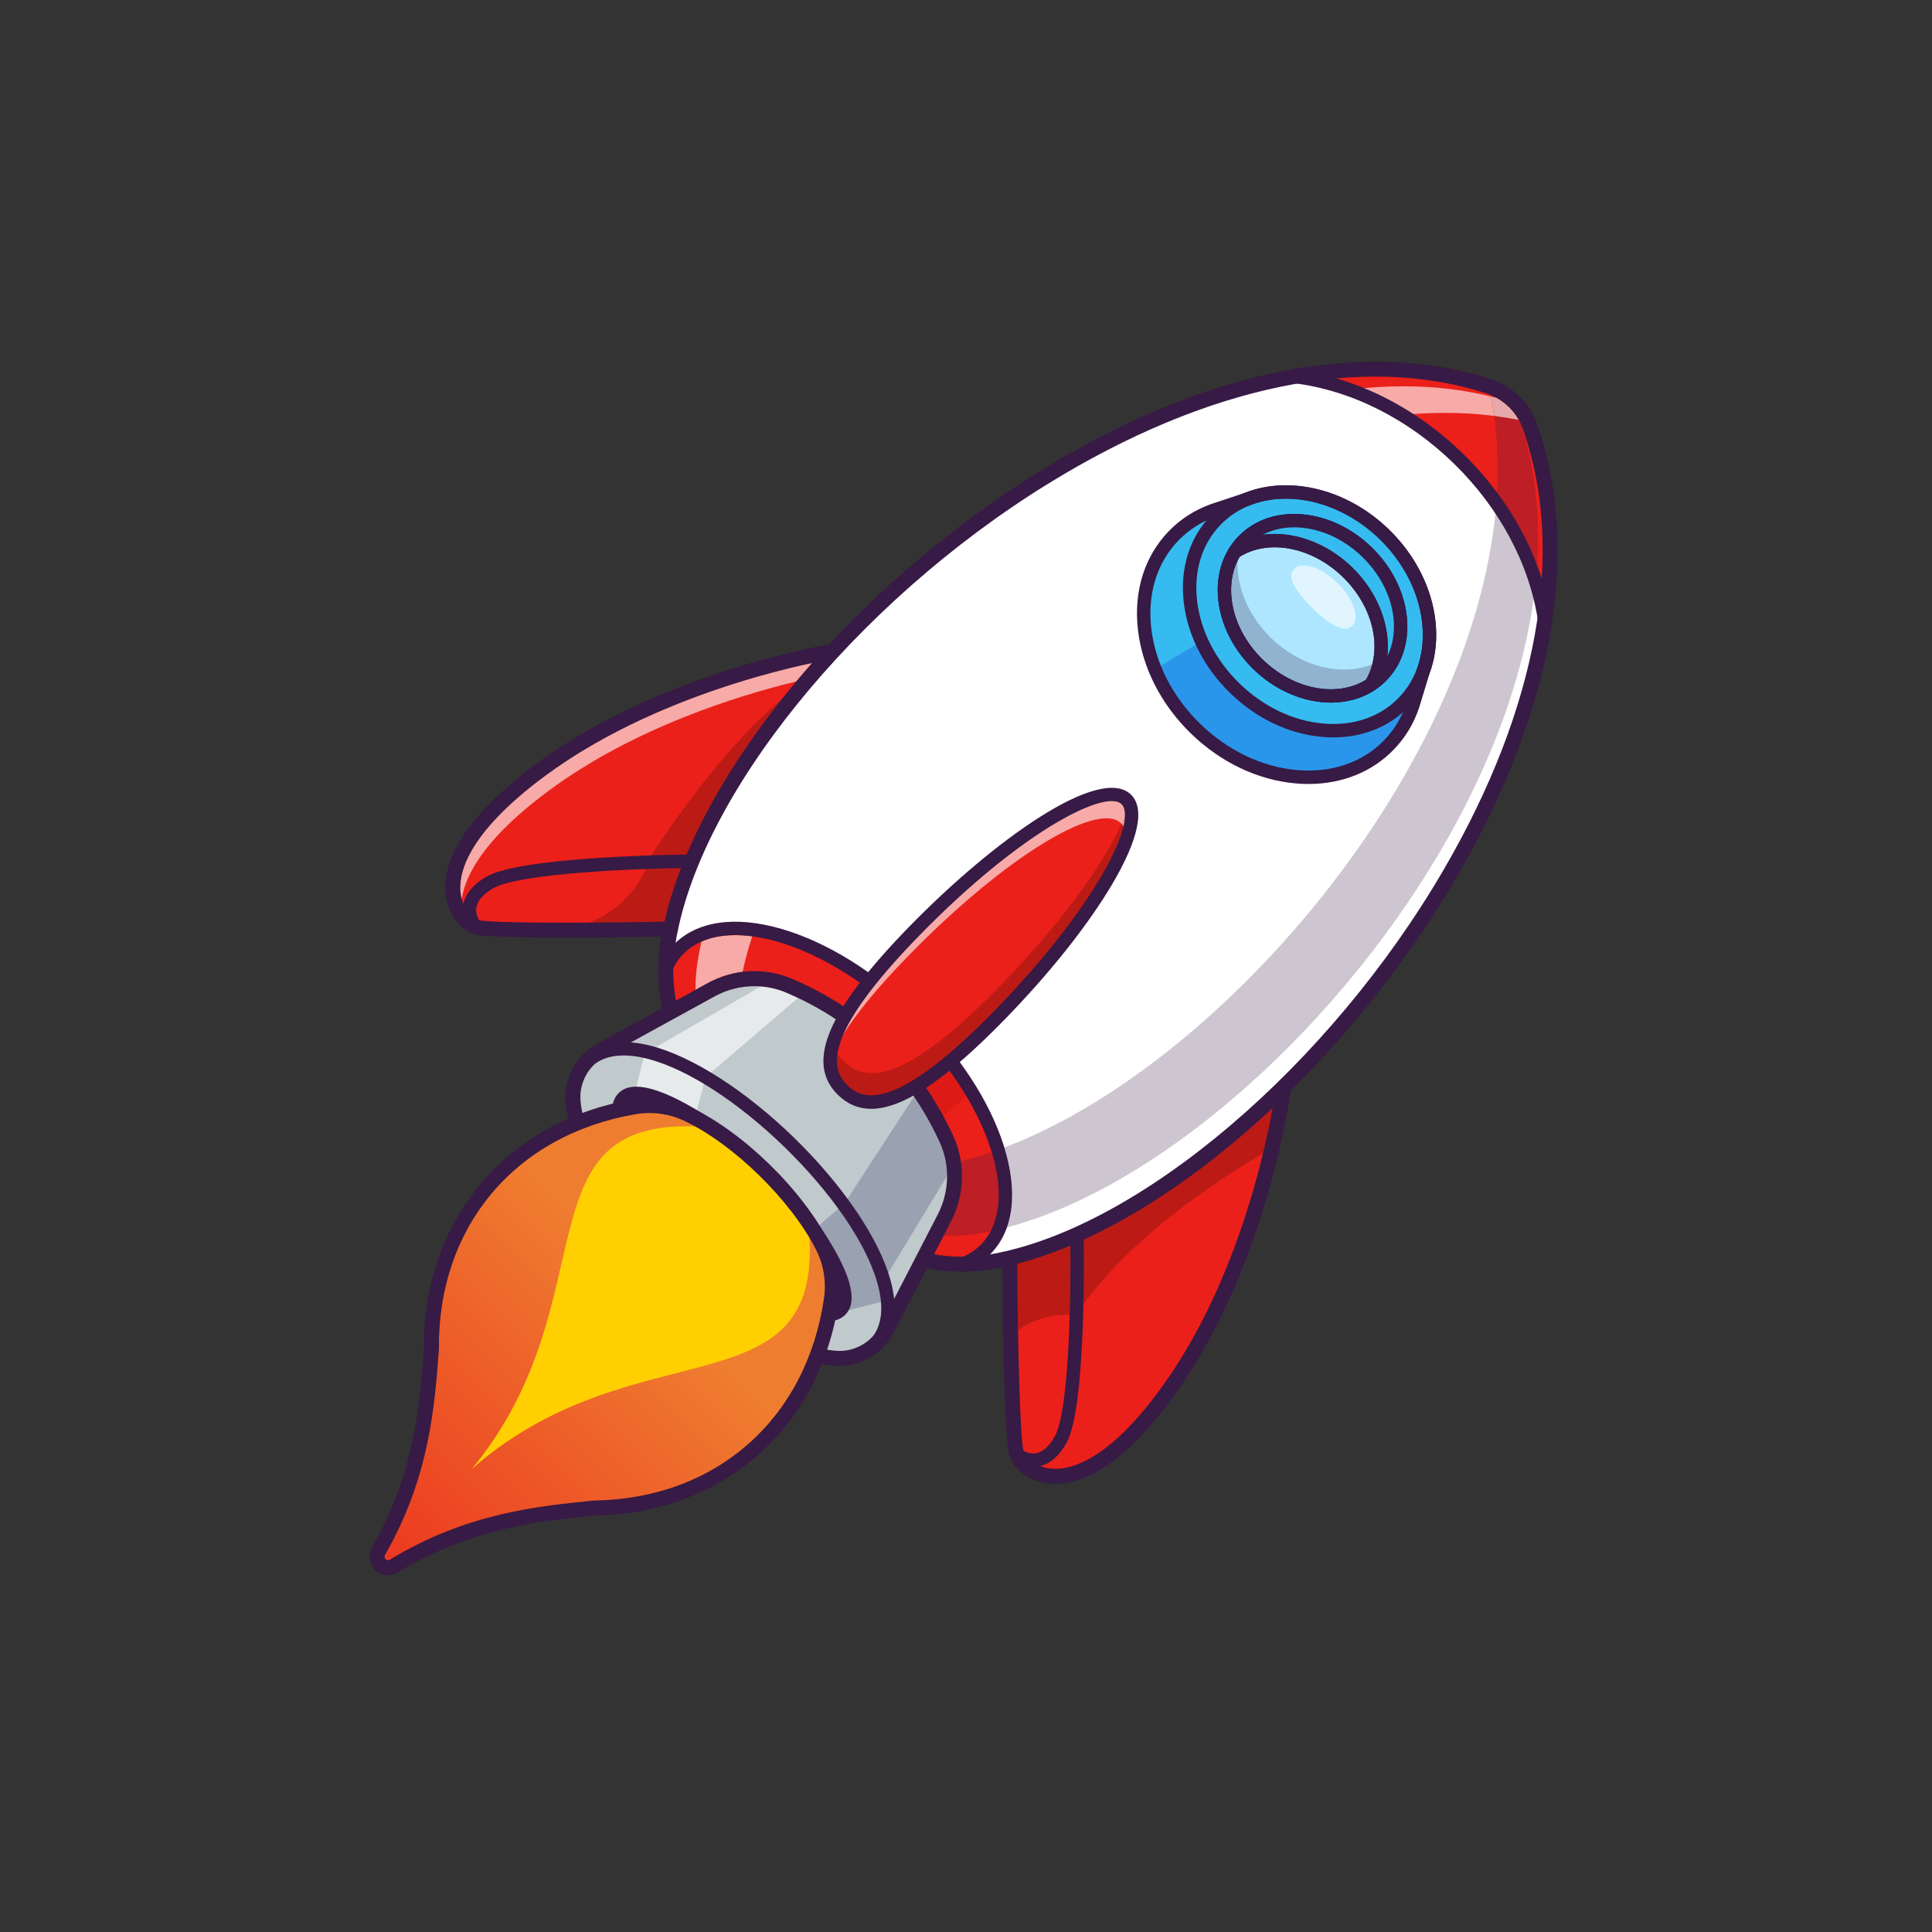 <svg width="5333.333" height="5333.333" viewBox="0 0 5333.333 5333.333" xmlns="http://www.w3.org/2000/svg" version="1.1" xmlns:xlink="http://www.w3.org/1999/xlink">
  <rect x="0" y="0" width="5333.333" height="5333.333" fill="#333333" stroke="none"/>
  <defs>
    <clipPath clipPathUnits="userSpaceOnUse" id="a">
      <path d="M11703.9 20794.3c1514.7 285 1786.1 1511.7 1786.1 1511.7 1267.9 1938.1 2270.9 2894.9 2734.2 3279.4-1307.7-1641.8-2174.2-3320-2467.2-4771.2-350-6.1-1221.7-19.7-2053.1-19.9"></path>
    </clipPath>
    <clipPath clipPathUnits="userSpaceOnUse" id="b">
      <path d="M17255.5 13125.7c-384.9-2613.9-2376-4285.7-4915.5-4325.5-1232.2-122.9-2635.97-273.9-4165.63-1203.9-202.77-123.2-435.31 103.5-317.24 309.3 890.65 1552.9 1005.84 2960 1097.35 4194.9-25.04 2542.8 1599.32 4577.5 4208.02 5025.8 373.1 64.1 757 13.7 1100-146.6 1070.5-500.2 2291.6-1710.2 2817.2-2755.5 170.5-339.1 231.1-722.9 175.8-1098.5z"></path>
    </clipPath>
    <linearGradient x1="0" y1="0" x2="1" y2="0" gradientUnits="userSpaceOnUse" gradientTransform="scale(10755.75 -10755.75) rotate(-44.848 -.378 -.93)" spreadMethod="pad" id="c">
      <stop style="stop-opacity:1;stop-color:#eb201a" offset="0"></stop>
      <stop style="stop-opacity:1;stop-color:#ef7d30" offset=".997"></stop>
      <stop style="stop-opacity:1;stop-color:#ef7d30" offset="1"></stop>
    </linearGradient>
  </defs>
  <path d="m17273.1 26576.8-595-1020.9-2762.1-4738.7s-1139.7-22.6-2212.1-22.9c-866.8-.2-1689.8 14.1-1831.62 66.4-437.5 161.6-1251.63 1335.6 1347.72 3258.4 2599.4 1923 6053.1 2457.7 6053.1 2457.7" style="fill:#eb201a;fill-opacity:1;fill-rule:nonzero;stroke:none" transform="matrix(.133 0 0 -.133 0 5333.333)"></path>
  <g clip-path="url(#a)" transform="matrix(.133 0 0 -.133 0 5333.333)">
    <path d="M11703.9 20794.3h4520.3v4791.1h-4520.3z" style="fill:#bc1a15;fill-opacity:1;fill-rule:nonzero;stroke:none"></path>
  </g>
  <path d="M9580.01 21096.6c-336.75 455.5-409.77 1505 1636.09 3019.7-2045.67-1514.7-1972.8-2564.2-1636.09-3019.7m1636.19 3019.7c1.2 1 2.5 1.9 3.8 2.8-1.3-.9-2.6-1.8-3.8-2.8" style="fill:#e9d5fe;fill-opacity:1;fill-rule:nonzero;stroke:none" transform="matrix(.133 0 0 -.133 0 5333.333)"></path>
  <path d="M9580.01 21096.6c-336.71 455.5-409.58 1505 1636.09 3019.7h.1c1.2 1 2.5 1.9 3.8 2.8 2189.2 1619.6 4984.6 2254.4 5812.2 2414.4-173.2-190.5-341.8-383.3-505-577.6-1202.6-291.8-3367.3-957.6-5136-2266.3-1557.44-1152-1889.36-2035.3-1811.19-2593" style="fill:#f7aaa7;fill-opacity:1;fill-rule:nonzero;stroke:none" transform="matrix(.133 0 0 -.133 0 5333.333)"></path>
  <path d="M24327.3 11341.8c-1856.1-2647.3-3050.4-1863.5-3223.2-1430.3-68.7 172.3-106.1 1372.1-125.8 2419.9-16.4 862-20.7 1621.5-20.7 1621.5l5672.2 3502.7s-62.2-483.7-237.3-1228c-293.1-1247.7-902.7-3227.3-2065.2-4885.8" style="fill:#eb201a;fill-opacity:1;fill-rule:nonzero;stroke:none" transform="matrix(.133 0 0 -.133 0 5333.333)"></path>
  <path d="M20964.3 12356.8c-11.9 630.9-17.5 1206.8-19.6 1470.3 4.6 1 9.2 2.1 13.7 3.2 1.9-243.8 7.2-821.4 19.1-1461.4-4.4-4-8.8-8-13.2-12.1" style="fill:#a074ff;fill-opacity:1;fill-rule:nonzero;stroke:none" transform="matrix(.133 0 0 -.133 0 5333.333)"></path>
  <path d="M20977.5 12368.9c-11.9 640-17.2 1217.6-19.1 1461.4 1474.8 345.2 3164.4 1288.3 4798.2 2683.7 279.3 238.5 555.1 488.5 826 748.5-34.7-210.8-99.1-563.4-204-1009.5-500.6-279.5-2875.9-1667.3-4050.9-3452.5 0 0-66 10.2-174.5 10.2-257 0-752.7-57.1-1175.7-441.8" style="fill:#bc1a15;fill-opacity:1;fill-rule:nonzero;stroke:none" transform="matrix(.133 0 0 -.133 0 5333.333)"></path>
  <path d="M20610.1 13916.8s-263.9-53.3-626.7-55c-54.9-.3-112.1.6-170.9 3.1-108.3 4.4-222.4 14.1-338.7 31.3-84.1 12.4-169.2 28.8-254.2 49.7l-5296.4 5163.4c-17.6 63.9-32.6 128.2-44.8 191.9-47.1 238.5-60.6 471.1-59.7 666.8.2 11.7.3 23.2.4 34.7l.1.1c3.9 293.1 39.5 495.4 39.5 495.4 684.2 4505.9 7067 10735 13012 11786.7 1394.2 246.6 2764.4 208.6 4031.5-203.2l2.6-.9c164.3-53.6 314.4-137.6 444.1-245.6 42.2-35.4 82.5-73.2 119.9-113.9 103.4-110.1 188.4-238.2 250.1-379.1 12.9-29.3 24.6-59.2 35.4-89.6 444.9-1256.8 518.3-2626.2 307.1-4027.2-899.8-5969.9-6964.3-12509.7-11451.3-13308.6" style="fill:#fff;fill-opacity:1;fill-rule:nonzero;stroke:none" transform="matrix(.133 0 0 -.133 0 5333.333)"></path>
  <path d="M27146.7 23202c-798 0-1658.2 344.3-2343.7 1012.5-377.1 367.6-657.7 790.7-837.1 1229.8-212.5 520.5-283.1 1063.5-204.4 1563.3 34-266 105.2-534.8 212.6-797.8 179.3-439.1 459.9-862.2 837-1229.8 685.5-668.2 1545.7-1012.5 2343.7-1012.5 636.1 0 1232.7 218.8 1669.3 666.8 229.3 235.2 394.2 512.7 496.9 815.3l.1-.1.4 1.5c15 44.4 28.8 89.3 41 134.9l183 600c39.6 108.9 69.8 221.6 90.6 337.2 56.6-383.2 25.1-761.2-98.3-1101.2l-183.4-601.5c-12.3-45.6-26-90.5-41.1-134.9l-.3-1.5-.2.1c-102.7-302.6-267.5-580.1-496.8-815.3-436.6-448-1033.2-666.8-1669.3-666.8" style="fill:#fff;fill-opacity:1;fill-rule:nonzero;stroke:none" transform="matrix(.133 0 0 -.133 0 5333.333)"></path>
  <path d="M20463.4 14175c-134.6-138-296.4-241.8-480-313.2-228.8-1.2-497 18.1-763.8 84.1l-5296.4 5163.4c-87.4 317.6-107.7 639.7-104.1 893.4l.1.1c64.8 147.1 151.9 278.8 263 392.8 914.1 937.5 3083.6 305.2 4845.6-1412.6 1761.9-1717.7 2449.5-3870.2 1535.6-4808" style="fill:#eb201a;fill-opacity:1;fill-rule:nonzero;stroke:none" transform="matrix(.133 0 0 -.133 0 5333.333)"></path>
  <path d="M20265 17543.5c-128.2 210.1-271.2 418.9-427.6 624.1 274.7 236.6 579.1 524.6 916.9 871.2 563.6 578.1 1062.7 1157.4 1474.9 1699.8.3.4.5.7.8 1 .9 1.3 1.7 2.3 2.6 3.5.6.8 1.2 1.5 1.7 2.3.6.8 1.3 1.6 1.9 2.4.8 1.1 1.5 2 2.3 3 .6.8 1.1 1.5 1.7 2.3.8 1.1 1.7 2.3 2.5 3.3.4.5.9 1.2 1.3 1.7.9 1.3 2 2.7 3 4 .3.4.6.7.9 1.2 2.6 3.4 5.2 6.8 7.8 10.3v.1c416.6 551.5 742.4 1064 954.2 1497.7-5.5-20.2-709.3-2580.2-2944.9-4727.9" style="fill:#fff;fill-opacity:1;fill-rule:nonzero;stroke:none" transform="matrix(.133 0 0 -.133 0 5333.333)"></path>
  <path d="M19577.5 16938.5c-125.5 231.5-262.1 452.2-409.5 661.8l106.5 123.2c110.4 77.9 226.6 166.2 349.3 265.5 159.9-210.5 305-424.5 433.6-639.7-153.2-139.4-313-276.6-479.9-410.8" style="fill:#dd1a15;fill-opacity:1;fill-rule:nonzero;stroke:none" transform="matrix(.133 0 0 -.133 0 5333.333)"></path>
  <path d="m32061.4 27225.4-.3-.1c-174.9 1168-782.8 2374-1789.9 3355.7-1007.2 981.9-2228.4 1558.9-3400.5 1703.9 1395.2 246.9 2766.4 208.6 4034.1-204.1 396.1-129.1 710.5-435.5 849.5-828.2 444.9-1256.8 518.3-2626.2 307.1-4027.2" style="fill:#eb201a;fill-opacity:1;fill-rule:nonzero;stroke:none" transform="matrix(.133 0 0 -.133 0 5333.333)"></path>
  <path d="M20899.4 14624.4c159.9 449.9 143.9 1017.6-53.4 1658.9 4323.1 1630.8 9362.4 7382.7 10137.1 12714.5 32.2 221.8 57 442.8 74.1 662.9 366.5-520.3 640.1-1074.2 816.9-1632.8-14.7-145.2-32.8-291-54-436.9-822-5657.7-6446.1-11788.7-10920.7-12966.6" style="fill:#cdc6d0;fill-opacity:1;fill-rule:nonzero;stroke:none" transform="matrix(.133 0 0 -.133 0 5333.333)"></path>
  <path d="M19680 14446.5h-17.9c-25.7.1-51.9.5-78.6 1.1l159.1 308c198.9 385.1 266.2 825 200.2 1245.5 211.2 51.6 425 114.5 640.9 188 203.1-667.1 193.4-1236.2-22.6-1644.8-87.9-18.3-175.4-34.7-262.2-49 0 0-259.3-48.8-618.9-48.8m12194.1 13581.4c-176.8 558.6-450.4 1112.5-816.9 1632.8 47.6 612.7 35.2 1217.4-45.2 1806.9 172.3-22 343.3-49.8 512.7-83.7 18.9-33.7 36.3-68.3 51.9-103.9 327.8-1031 411.2-2129.3 297.5-3252.1m-805.9 3812.3c-40.7 10.7-81.5 21.1-122.4 31.1l-6 31.2c44.1-18.2 87-39 128.4-62.3" style="fill:#be1e25;fill-opacity:1;fill-rule:nonzero;stroke:none" transform="matrix(.133 0 0 -.133 0 5333.333)"></path>
  <path d="M14642 20884.5c1226.6 4416 7208.6 10037.2 12793 11041 191.3 34.4 382 63.3 572.2 86.7 373.2-133.2 742.7-308.9 1100.3-526.4-266.2-26.3-533.7-63.9-802.3-112.2-5333.6-958.7-11029.8-6129.1-12599.2-10439-154.8 23.3-303.7 34.8-446 34.8-223.2 0-430.2-28.4-618-84.9m2464.9 4074.7c-.6 2.8-1.3 4.3-2.2 4.3-.2 0-.4 0-.7-.2l2.9-4.1" style="fill:#fefefe;fill-opacity:1;fill-rule:nonzero;stroke:none" transform="matrix(.133 0 0 -.133 0 5333.333)"></path>
  <path d="M14435.5 19555c0 24.1.1 47.7.5 70.7l.1.2c4.5 292.9 40.2 495.2 40.2 495.2 22 143.8 49.8 289.7 83.2 436.8 201 88.7 436.5 133.4 700.6 133.4 112.7 0 230.7-8.1 353.3-24.5-81.6-249.7-148.7-495.9-200.5-738-251-31.2-497.9-110.5-728.4-237.1l-249-136.7M31012 31467.6c-333.3 42.4-671.6 63-1013.5 63-294.6 0-591.8-15.3-891-44.8-357.6 217.5-727.1 393.2-1100.3 526.4 376.9 46.2 751.3 70.2 1121.3 70.2 620.3 0 1228.5-67.5 1817.3-211.1 25.8-133.7 47.8-268.4 66.2-403.7" style="fill:#f7aaa7;fill-opacity:1;fill-rule:nonzero;stroke:none" transform="matrix(.133 0 0 -.133 0 5333.333)"></path>
  <path d="M31524.7 31383.9c-169.4 33.9-340.4 61.7-512.7 83.7-18.4 135.3-40.4 270-66.2 403.7 40.9-10 81.7-20.4 122.4-31.1 190.5-107 349.3-265.6 456.5-456.3" style="fill:#e6a9ab;fill-opacity:1;fill-rule:nonzero;stroke:none" transform="matrix(.133 0 0 -.133 0 5333.333)"></path>
  <path d="m18407.9 12509.8 1196.7 2317.1c262.7 508.5 279.6 1110.5 40.1 1630.4-686.7 1490.4-1777.9 2547.9-3263.6 3182.8-523.9 223.9-1122.5 189.8-1621.9-84.5l-2289.3-1257.2c-381.9-209.7-611.8-622.9-575.9-1057.1 158.4-1914.5 3554-5224.6 5471.9-5334.2 435-24.8 842.1 215.6 1042 602.7" style="fill:#c0c9cc;fill-opacity:1;fill-rule:nonzero;stroke:none" transform="matrix(.133 0 0 -.133 0 5333.333)"></path>
  <path d="m17309.1 12831.8 176.9 632.3s-517.9 969.9-593.9 1030.2c-76 60.2 619.2 600.4 619.2 600.4l1460.1 2243.3c199.4-293.3 377-608.7 532.2-945.7 101.9-221.1 152.9-461.5 153.4-702.4l-1274.9-2097.6 39.8-482.1-1112.8-278.4" style="fill:#9aa1b1;fill-opacity:1;fill-rule:nonzero;stroke:none" transform="matrix(.133 0 0 -.133 0 5333.333)"></path>
  <path d="m14433.3 16935.7-170.8 44s-911.6 431.2-1050.5 431.2c-8 0-13.4-1.5-16-4.5-1.4-1.7-2.5-2.5-3.4-2.5-29.3 0 192 845 192 845l165.2 82.3 2244.3 1294.4c180.3-14 358.3-56.6 526-128.3 82.8-35.4 164.3-72.1 244.7-110.3l-1919.7-1642.3-211.8-809" style="fill:#e6eaeb;fill-opacity:1;fill-rule:nonzero;stroke:none" transform="matrix(.133 0 0 -.133 0 5333.333)"></path>
  <path d="M28824.1 24634.3c-984.4-1009.9-2781.2-855.1-4013 345.7-377.1 367.6-657.7 790.7-837 1229.8-406.4 995.1-293.9 2072.4 389.2 2773.1 229.2 235.2 502.5 407 802.4 517.4l-.1.1 1.5.6c43.9 16 88.4 30.8 133.3 44.2l597.1 198.8c866.9 339.8 2002 77.6 2838.5-737.8 836.5-815.5 1127.5-1943.5 809.9-2818.8l-183.4-601.5c-12.2-45.6-26-90.5-41-134.9l-.4-1.5-.1.1c-102.7-302.6-267.6-580.1-496.9-815.3" style="fill:#35bbef;fill-opacity:1;fill-rule:nonzero;stroke:none" transform="matrix(.133 0 0 -.133 0 5333.333)"></path>
  <path d="M27154.8 23967.5c-798 0-1658.2 344.3-2343.7 1012.5-377.1 367.6-657.7 790.7-837 1229.8h.2l965 581.9c156.9-347.9 387.2-681.4 687.9-974.6 410.5-400.1 892.8-667.1 1380.1-795 234.7-71.9 459.3-101.6 669.9-101.6 997.8 0 1685.3 665.4 1685.3 665.4-12.2-45.6-26-90.5-41-134.9l-.4-1.5-.1.1c-102.7-302.6-267.6-580.1-496.9-815.3-436.6-448-1033.2-666.8-1669.3-666.8" style="fill:#2a96eb;fill-opacity:1;fill-rule:nonzero;stroke:none" transform="matrix(.133 0 0 -.133 0 5333.333)"></path>
  <path d="M29126.5 25515.7c-858.5-880.6-2425.2-745.7-3499.3 301.4-1074.1 1047.1-1248.9 2609.9-390.5 3490.5 858.5 880.7 2425.2 745.7 3499.4-301.4 1074.1-1047.1 1248.9-2609.8 390.4-3490.5" style="fill:#35bbef;fill-opacity:1;fill-rule:nonzero;stroke:none" transform="matrix(.133 0 0 -.133 0 5333.333)"></path>
  <path d="M28452.8 25890.4c-650-424.8-1637.5-265.1-2342.5 422.2-705.1 687.4-890 1670.4-481.8 2331 650 425 1637.5 265.2 2342.6-422.1 705.1-687.3 889.9-1670.4 481.7-2331.1" style="fill:#aee6ff;fill-opacity:1;fill-rule:nonzero;stroke:none" transform="matrix(.133 0 0 -.133 0 5333.333)"></path>
  <path d="M27624.1 25795.2c-401.4 0-833.7 148.5-1208.9 436.8-71.6 55.1-141.1 115.3-207.8 180.3-187.6 182.9-337.2 388.9-445.8 604.2-103.3 205.6-170.2 422.7-196.1 642.1-30.7 260-1.1 504.7 84.3 719.1 11.2 28.2 23.5 56 36.8 83.3-19.1-542.1 219.8-1138.7 694.5-1601.5 444.2-432.9 1000.4-656.6 1513.6-656.6 206.4 0 405.7 36.2 588.1 109.4-29.6-113.1-73.6-221.3-132.4-322.1-11.7-7.2-23.4-14.2-35.3-21-204.3-116.7-441.7-174-691-174" style="fill:#90b3d0;fill-opacity:1;fill-rule:nonzero;stroke:none" transform="matrix(.133 0 0 -.133 0 5333.333)"></path>
  <path d="M26860.9 29154.8c-378.7 0-712.8-131.5-953.1-378-272.8-279.8-394.3-677-342.3-1118.2 53.3-452.2 281.3-894.9 641.8-1246.4 736.5-717.7 1800.2-825.1 2371.5-239.1 571.2 585.9 436.8 1646.6-299.6 2364.5-360.6 351.5-808.8 568.1-1262.3 609.9-52.7 4.9-104.8 7.3-156 7.3m763.7-3636.4c-549.5 0-1141.4 236.2-1611.6 694.5-406.1 395.9-663.2 897.7-724 1413.1-62 526.3 86.9 1004 419.5 1345.1 332.5 341.2 806.2 502.1 1334 453.6 516.7-47.6 1024.9-291.9 1431-687.8 846.3-825 982.9-2062.3 304.6-2758.2-301.5-309.2-713.9-460.3-1153.5-460.3" style="fill:#000072;fill-opacity:1;fill-rule:nonzero;stroke:none" transform="matrix(.133 0 0 -.133 0 5333.333)"></path>
  <path d="M28678.5 26076c-69.2-71-144.8-132.9-225.7-185.6 408.2 660.7 223.4 1643.8-481.7 2331.1s-1692.6 847.1-2342.6 422.1c50.6 82.3 110.5 159.4 179.7 230.4 625.8 641.9 1775.6 536 2568.2-236.7 792.7-772.7 927.9-1919.4 302.1-2561.3" style="fill:#ffcf02;fill-opacity:1;fill-rule:nonzero;stroke:none" transform="matrix(.133 0 0 -.133 0 5333.333)"></path>
  <path d="M28678.5 26076c-69.2-71-144.8-132.9-225.7-185.6 408.2 660.7 223.4 1643.8-481.7 2331.1s-1692.6 847.1-2342.6 422.1c50.6 82.3 110.5 159.4 179.7 230.4 625.8 641.9 1775.6 536 2568.2-236.7 792.7-772.7 927.9-1919.4 302.1-2561.3" style="fill:#35bbef;fill-opacity:1;fill-rule:nonzero;stroke:none" transform="matrix(.133 0 0 -.133 0 5333.333)"></path>
  <path d="M26456.4 29017.7c553.4 0 1145.3-241.7 1611.8-696.5 537.4-523.8 796.3-1221.2 726.9-1842.7 116.9 235.6 161.2 514.1 126 812.8-53.3 452.2-281.3 894.8-641.8 1246.3-621.5 605.8-1476 776.8-2071 463.3 81.4 11.2 164.4 16.8 248.1 16.8zm1996.4-3266.5c-35.4 0-70.5 13.5-97.3 39.6-46.6 45.6-55.4 117.3-21.1 172.8 381.9 618.1 188.3 1525.8-460.4 2158.3-648.9 632.4-1561.1 802.9-2169.4 405.2-54.6-35.6-126.5-28.6-173.2 16.8-46.7 45.4-55.6 117.2-21.4 172.7 56.2 91.4 123.1 177.1 198.5 254.5 678.4 695.9 1918.8 590.8 2765.1-234.2 406.1-395.9 663.2-897.7 724-1413 62-526.3-86.9-1004-419.5-1345.1-75.4-77.4-159.3-146.4-249.4-205-23.2-15.2-49.6-22.6-75.9-22.6" style="fill:#371a45;fill-opacity:1;fill-rule:nonzero;stroke:none" transform="matrix(.133 0 0 -.133 0 5333.333)"></path>
  <path d="M28452.8 25890.4h.4-.4m-2721.9 2653.4c-360.3-617.3-163-1508.1 476.5-2131.5 639.5-623.4 1535-797.9 2143-422.1 360.3 617.4 163 1508.3-476.5 2131.7-639.5 623.3-1535 797.9-2143 421.9m1894-3027.3c-553.3 0-1145.2 241.7-1611.8 696.5-741.3 722.7-952.9 1775.6-503 2503.8 10.7 17.4 25.1 32.2 42.2 43.3 716.4 468.3 1774.6 283.8 2515.9-438.9 741.4-722.7 952.9-1775.8 503-2503.9-10.8-17.4-25.2-32.2-42.3-43.4-265.5-173.6-578.1-257.4-904-257.4" style="fill:#371a45;fill-opacity:1;fill-rule:nonzero;stroke:none" transform="matrix(.133 0 0 -.133 0 5333.333)"></path>
  <path d="M27919.6 27052.3c-176.6 0-424.6 177.2-676.3 422.6-333.4 325-547.1 646.4-383.9 813.8 48.7 49.9 118.7 73.6 201.8 73.6 195.4 0 463.3-130.9 697.2-358.9 333.4-325 471.3-724.1 308.1-891.5-39.9-41-89.7-59.6-146.9-59.6" style="fill:#e0f5fe;fill-opacity:1;fill-rule:nonzero;stroke:none" transform="matrix(.133 0 0 -.133 0 5333.333)"></path>
  <path d="m25936 29610.2-591.6-197c-46.7-14.1-88.8-28.1-129.2-42.9l-5.1-1.8c-285.1-105.1-537.7-267.9-747.1-482.8-446.5-458-648.4-1103.4-568.6-1817.2 81-724.2 441.1-1430.5 1013.9-1988.9 572.8-558.3 1288-900.3 2014-962.8 715.7-61.6 1355.7 156.7 1802.2 614.7 209.5 214.9 365.8 471.5 464.7 762.8l.2.6.5 1.4c13.6 40.2 26.6 82.9 38.4 126.1l184.5 605.6c.7 2.3 1.5 4.6 2.3 6.9 307 846.1-4.9 1919.8-776.2 2671.7-771.3 751.9-1852.5 1036.4-2690.5 707.8-4.1-1.6-8.2-3-12.4-4.2zm1222.7-5782c-85.7 0-172.5 3.7-260.2 11.2-790 68-1565.8 437.7-2184.5 1040.9-618.8 603.2-1008.1 1369.3-1096.2 2157.2-89.3 798.3 140.1 1523.7 645.9 2042.6 238.6 244.7 525.9 430.1 853.8 550.8 47.3 17.4 94.8 33.2 142.9 47.6l592 197.3c937.2 364.1 2134.2 55.3 2980.8-769.9 847.2-825.9 1186.5-2015.9 844.8-2962.5l-182.3-598.1c-12.1-44.7-26.8-92.8-42.4-139l-.5-1.5c-112.3-330.8-290.3-622.7-528.9-867.6-450.4-462-1069.9-709-1765.2-709" style="fill:#371a45;fill-opacity:1;fill-rule:nonzero;stroke:none" transform="matrix(.133 0 0 -.133 0 5333.333)"></path>
  <path d="M26690 29750c-535.8 0-1010.8-188-1353.6-539.6-385.5-395.5-559.9-953.1-490.8-1570.2 70.1-627.3 382.2-1239.4 878.7-1723.4 496.6-484.1 1116.4-780.4 1745.4-834.6 618.8-53.8 1171.6 135.2 1557.2 530.7 385.5 395.5 559.8 953.1 490.8 1570.2-70.2 627.4-382.3 1239.4-878.8 1723.5-496.5 484-1116.3 780.4-1745.3 834.5-68.7 6-136.6 8.9-203.6 8.9zm984.3-4955.1c-75.3 0-151.4 3.3-228.5 10-692.9 59.6-1373.3 383.7-1915.7 912.6-542.5 528.8-883.9 1200.6-961.2 1891.8-78.4 701.5 123.3 1339.1 568.2 1795.5 444.9 456.3 1077.3 674.3 1780.4 613.7 692.9-59.7 1373.2-383.8 1915.7-912.6s883.8-1200.7 961.1-1891.9c78.5-701.4-123.3-1339.1-568.1-1795.4-396.1-406.3-940.9-623.7-1551.9-623.7" style="fill:#371a45;fill-opacity:1;fill-rule:nonzero;stroke:none" transform="matrix(.133 0 0 -.133 0 5333.333)"></path>
  <path d="M19966.3 13706c-235.3 0-509.5 21.3-784 89.2-83.2 20.7-133.9 104.9-113.3 188.1 20.6 83.3 104.7 133.8 188.1 113.4 647.9-160.6 1315.5-29 1322.2-27.6 3065.5 545.8 7012.1 3903.1 9387.5 7983.5 1956.7 3361.1 2539.5 6610.1 1641.1 9148.2-122.2 345.2-403 619-751.2 732.3-2560.2 833.5-5793.2 168-9103.4-1873.7-4018.6-2478.7-7274.2-6509.5-7741.1-9584.4-1.7-10.2-115.6-683.5 60.7-1324.7 22.8-82.6-25.8-168.1-108.5-190.8-82.6-22.9-168.1 25.7-190.9 108.5-195.4 710.3-73.1 1427-67.8 1457.2 235.5 1550.6 1165.4 3392.9 2618.1 5184.2 1429.1 1762.3 3299.4 3401 5266.4 4614.3 3389.2 2090.4 6714.3 2766.9 9362.6 1904.7 439.4-143 793.7-488.4 947.9-924 929.4-2625.6 337.8-5966.7-1665.5-9408.1-1162.8-1997.3-2753.3-3908.8-4478.6-5382.3-1753.6-1497.8-3571.7-2474.5-5119.3-2750-16.3-3.3-293.5-58-671-58" style="fill:#371a45;fill-opacity:1;fill-rule:nonzero;stroke:none" transform="matrix(.133 0 0 -.133 0 5333.333)"></path>
  <path d="M15661 19630.8c-285.4 0-571.6-71-827-211.2l-2289.4-1257.3c-331.8-182.2-526.4-538.7-495.8-908.2 151.9-1835.8 3486.8-5086.8 5326-5192 369.9-21.3 721.5 182.6 895.2 518.9l137.9-71.3-137.9 71.3 1196.7 2317.1c240 464.9 253.9 1023.4 36.9 1494.2-664 1441.3-1735.1 2486-3183.5 3105-208.9 89.3-433.8 133.5-659.1 133.5m1766.3-7880.7c-23.3 0-46.7.7-70.3 2-1988.3 113.7-5453.5 3491.6-5617.8 5476.4-40.6 491.5 216.8 964.8 655.9 1206l2289.4 1257.2c548.1 301.1 1188.7 334.3 1757.6 91.2 1521.4-650.2 2646.3-1747.2 3343.6-3260.7 256.7-556.9 240.5-1217.4-43.1-1766.6l-1196.7-2317.1c-218.9-423.8-652.6-688.4-1118.6-688.4" style="fill:#371a45;fill-opacity:1;fill-rule:nonzero;stroke:none" transform="matrix(.133 0 0 -.133 0 5333.333)"></path>
  <g clip-path="url(#b)" transform="matrix(.133 0 0 -.133 0 5333.333)">
    <path d="M17255.5 13125.7c-384.9-2613.9-2376-4285.7-4915.5-4325.5-1232.2-122.9-2635.97-273.9-4165.63-1203.9-202.77-123.2-435.31 103.5-317.24 309.3 890.65 1552.9 1005.84 2960 1097.35 4194.9-25.04 2542.8 1599.32 4577.5 4208.02 5025.8 373.1 64.1 757 13.7 1100-146.6 1070.5-500.2 2291.6-1710.2 2817.2-2755.5 170.5-339.1 231.1-722.9 175.8-1098.5" style="fill:url(#c);fill-opacity:1;fill-rule:nonzero;stroke:none"></path>
  </g>
  <path d="M18140.2 12032.3c-35 0-70.1 13.1-97.1 39.5-55.1 53.7-56.2 141.7-2.5 196.8 261.8 268.6 319 673.1 169.9 1202.3-487.7 1731.7-3031.3 4211.2-4774.8 4654.6-532.8 135.6-935.7 68-1197.5-200.6-53.7-55-141.8-56.1-196.8-2.5-55.1 53.7-56.2 141.8-2.6 196.9 331.5 340.1 838.3 435.6 1465.5 276 862.8-219.4 1978-935.5 2983.3-1915.4 1005.3-980 1749.5-2076.7 1990.9-2933.5 175.4-622.9 92.9-1132-238.6-1472.1-27.3-28-63.5-42-99.7-42m1843.3 1690.2c-44.9 0-89.1 21.8-115.9 62-42.7 64-25.4 150.3 38.5 193 8.4 5.5 17.5 10.3 26.9 14 167.7 65.2 312.6 159.6 430.7 280.7 404.4 414.9 476.4 1115.2 202.8 1972-283.2 886.8-899.7 1824-1735.9 2639.2-836.1 815.1-1788.8 1407.4-2682.5 1668-863.4 251.7-1561.7 161.9-1966.1-253-97.4-99.9-176.6-218.2-235.4-351.7-5.3-11.9-12.2-23-20.5-33-49.2-59.1-137-67.1-196.1-17.9-50.1 41.8-63.5 111.4-36.2 167.6 72.1 162.2 169.3 306.6 288.8 429.3 479.7 492 1276.5 607.8 2243.4 325.9 936.7-273 1930.7-889.5 2798.9-1735.9 868.3-846.4 1509.9-1824.4 1806.8-2753.8 306.4-959.5 211-1758.9-268.7-2251-145.5-149.2-322.6-265.2-526.5-344.9-17.1-7-35.1-10.5-53-10.5" style="fill:#371a45;fill-opacity:1;fill-rule:nonzero;stroke:none" transform="matrix(.133 0 0 -.133 0 5333.333)"></path>
  <path d="m9818.85 9633.9-18.84-14.3c2908.89 3525.7 876.09 7396.4 4876.79 7086.9 866.7-441.4 1513.9-1188.2 2102.3-2016.8 411.3-3991.7-3510-2058.1-6960.25-5055.8" style="fill:#ffcf02;fill-opacity:1;fill-rule:nonzero;stroke:none" transform="matrix(.133 0 0 -.133 0 5333.333)"></path>
  <path d="M20754.3 19038.8c-1939.5-1989.6-2770.7-2045.5-3262-1566.6-491.3 478.9-456.6 1311.3 1482.9 3300.9 1939.5 1989.5 3910 3214.2 4401.3 2735.2 491.3-478.9-682.7-2480-2622.2-4469.5" style="fill:#eb201a;fill-opacity:1;fill-rule:nonzero;stroke:none" transform="matrix(.133 0 0 -.133 0 5333.333)"></path>
  <path d="M22229.2 20738.6c.3.4.5.7.8 1-.3-.3-.5-.6-.8-1m3.4 4.5c.5.7 1.2 1.6 1.7 2.3-.5-.8-1.1-1.5-1.7-2.3m7.6 10c.9 1.2 1.6 2.2 2.5 3.3-.8-1-1.7-2.2-2.5-3.3m3.8 5c1 1.3 1.9 2.6 3 4-1-1.3-2.1-2.7-3-4m3.9 5.2c2.6 3.4 5.2 6.9 7.8 10.3-2.6-3.5-5.2-6.9-7.8-10.3m962 1508.1v.1c69.6 142.4 126.8 276.4 171 400.4-44.2-124.1-101.4-258-171-400.5m-954.2-1497.7c416.6 551.5 742.4 1064.1 954.2 1497.8v-.1c-211.8-433.7-537.6-946.2-954.2-1497.7" style="fill:#fff;fill-opacity:1;fill-rule:nonzero;stroke:none" transform="matrix(.133 0 0 -.133 0 5333.333)"></path>
  <path d="M18085.6 17222.6c-248.1 0-437.7 98-593.3 249.6-162.2 158.2-267.3 355.1-264.9 619.7 27.2 70.5 60 144.5 98.7 222.2 45.1-88.3 106-166.3 178.2-236.7 155.6-151.7 345.2-249.7 593.4-249.7 535.5 0 1343.3 456.5 2668.8 1816.1 1206.1 1237.4 2116.2 2479.2 2513.7 3356.6 71-76.5 103.3-187.7 100.7-328.5-44.2-124-101.4-258-171-400.4-211.8-433.7-537.6-946.3-954.2-1497.8v-.1c-2.6-3.4-5.2-6.9-7.8-10.3l-.9-1.2c-1.1-1.4-2-2.7-3-4-.5-.6-.9-1.1-1.3-1.7-.9-1.1-1.6-2.1-2.5-3.3-.6-.7-1.2-1.5-1.7-2.3-.8-1-1.5-1.9-2.3-3-.6-.7-1.3-1.7-1.9-2.4-.5-.7-1.2-1.6-1.7-2.3-.9-1.1-1.7-2.3-2.6-3.5-.3-.3-.5-.6-.8-1-412.3-542.5-911.3-1121.6-1475-1699.9-1325.3-1359.5-2133.1-1816.1-2668.6-1816.1" style="fill:#bc1a15;fill-opacity:1;fill-rule:nonzero;stroke:none" transform="matrix(.133 0 0 -.133 0 5333.333)"></path>
  <path d="M23380.8 22671.9h.1c7.4 20.9 14.5 41.6 21.2 62 0 .1 0 .1.1.2.3 1.1.6 2.1 1 3.2.1.2.1.4.2.6.3.8.6 1.7.8 2.5.2.5.3.8.4 1.3.2.6.4 1.3.7 1.9.2.6.3 1.2.5 1.8.2.4.3.8.4 1.3.3.7.6 1.6.8 2.3 0 .2.1.4.2.5 18.4 57.3 33.8 112.4 46 164.8-17.7-75.7-41.9-156.7-72.4-242.4m72.4 242.4c.5 2.1 1 4.2 1.5 6.4-.5-2.1-1-4.3-1.5-6.4m1.6 6.8c.2 1.1.4 2 .6 3l-.6-3m.7 3.4c.2.8.4 1.5.6 2.3-.2-.8-.4-1.5-.6-2.3m.8 3.3c.2.8.4 1.6.5 2.5-.1-.9-.3-1.7-.5-2.5m.8 3.6c.1.6.2 1.1.4 1.7-.2-.6-.3-1.2-.4-1.7m.8 3.8c.1.3.2.8.3 1.1-.1-.4-.2-.7-.3-1.1m.7 2.8v.2-.2m.8 3.9c0 .1 0 .2.1.3-.1-.1-.1-.2-.1-.3" style="fill:#fefefe;fill-opacity:1;fill-rule:nonzero;stroke:none" transform="matrix(.133 0 0 -.133 0 5333.333)"></path>
  <path d="M17227.4 18091.8c4.7 535.7 449.2 1349 1747.8 2681.2 1655.4 1698.2 3333.4 2839 4094.9 2839 130.7 0 234.4-33.6 306.4-103.7 114.9-112 138.7-307.2 83-566.1-.1-.1-.1-.2-.1-.3-.3-1.3-.5-2.5-.8-3.7v-.2c-.2-.5-.3-1.1-.4-1.7-.1-.3-.2-.8-.3-1.1-.1-.7-.3-1.4-.4-2.1-.2-.6-.3-1.1-.4-1.7-.1-.4-.2-.8-.3-1.1-.1-.9-.3-1.7-.5-2.5-.1-.3-.2-.6-.2-1-.2-.8-.4-1.5-.6-2.3 0-.1 0-.3-.1-.4-.2-1-.4-1.9-.6-3-.1-.1-.1-.3-.1-.4-.5-2.2-1-4.3-1.5-6.4-12.2-52.4-27.6-107.5-46-164.8 93.6 291.5 108.4 522.3 32.3 672.2-36.9-128.3-90.4-269.3-159.3-421.3-3.5 3.8-7.2 7.5-10.9 11.1-71.9 70.2-175.7 103.8-306.3 103.8-761.5 0-2439.5-1140.9-4095-2839.1-819.1-840.2-1298.5-1474.1-1541.9-1962.1-18.1 35.5-33.7 72.6-46.4 111.6-34.9-122.2-51.4-232.9-52.3-333.8v-.1m6174.7 4642.1s0 .2.1.2c-.1-.1-.1-.1-.1-.2m1.1 3.4c.1.2.1.4.2.6-.1-.2-.1-.4-.2-.6m1 3.1c.2.5.3.9.4 1.3-.1-.5-.2-.8-.4-1.3m1.1 3.2c.2.7.3 1.1.5 1.8-.2-.6-.3-1.2-.5-1.8m.9 3.1c.3.8.5 1.5.8 2.3-.2-.7-.5-1.6-.8-2.3" style="fill:#f7aaa7;fill-opacity:1;fill-rule:nonzero;stroke:none" transform="matrix(.133 0 0 -.133 0 5333.333)"></path>
  <path d="M23380.9 22671.9c7.4 20.9 14.5 41.6 21.2 62-6.7-20.4-13.8-41.1-21.2-62m21.3 62.2c.3 1 .7 2.2 1 3.2-.4-1.1-.7-2.1-1-3.2m1.2 3.8c.3.8.5 1.7.8 2.5-.2-.8-.5-1.7-.8-2.5m1.2 3.8c.2.6.5 1.3.7 1.9-.3-.6-.5-1.3-.7-1.9m1.2 3.7c.2.4.3.8.4 1.3-.1-.5-.2-.9-.4-1.3m1.2 3.6c.1.2.1.3.2.5-.1-.1-.2-.3-.2-.5" style="fill:#fefefe;fill-opacity:1;fill-rule:nonzero;stroke:none" transform="matrix(.133 0 0 -.133 0 5333.333)"></path>
  <path d="M17227.4 18091.9c.9 100.9 17.4 211.6 52.3 333.8 12.7-39 28.3-76.1 46.4-111.6-38.7-77.7-71.5-151.7-98.7-222.2m6153.5 4580c2.6 140.8-29.7 252-100.7 328.5 68.9 152 122.4 293 159.3 421.3 76.1-149.9 61.3-380.7-32.3-672.2-.1-.2-.1-.3-.2-.5-.3-.8-.5-1.5-.8-2.3-.1-.5-.2-.9-.4-1.3-.2-.7-.3-1.1-.5-1.8-.2-.6-.5-1.3-.7-1.9-.1-.4-.2-.8-.4-1.3-.3-.8-.5-1.7-.8-2.5-.1-.2-.1-.4-.2-.6-.3-1-.7-2.2-1-3.2-.1 0-.1-.2-.1-.2-6.7-20.4-13.8-41.1-21.2-62" style="fill:#e5a7a5;fill-opacity:1;fill-rule:nonzero;stroke:none" transform="matrix(.133 0 0 -.133 0 5333.333)"></path>
  <path d="M23075 23472.8c-598.8 0-2165.4-914.8-4000.1-2796.9-2039.5-2092-1824.5-2773.5-1485.4-3104 339-330.5 1025.7-528 3065.1 1564 930.4 954.4 1712.5 1939.8 2202.3 2774.6 525.6 895.9 562.9 1361.3 422.5 1498.2-43.8 42.6-112.8 64.1-204.4 64.1zm-4994.1-6387.3c-263.8 0-490.3 96.6-685.7 287-684.2 667-227.6 1745.7 1480.3 3497.7 1749.6 1794.7 3955.8 3364 4598.2 2737.8 369-359.8-1.2-1198.3-376.7-1838.4-500.8-853.6-1297.4-1858-2243-2828-1220.1-1251.6-2113.1-1856.1-2773.1-1856.1m-825.4-3959.8h.5zm-3774.7 3872.6c-97.1 0-194.7-8.3-292-25-2502.8-430.1-4103.96-2342.2-4079.03-4871.3.04-4.3-.1-8.6-.42-13-87.69-1183-196.83-2655.4-1117.53-4260.7-24.93-43.5-3.17-74.8 12.01-89.6 15.16-14.7 47.07-35.6 89.87-9.7 1581.28 961.4 3050.4 1107.9 4230.9 1225.7 4.3.5 8.6.7 12.9.8 2525 39.5 4395.1 1685.3 4764.4 4192.8 51.1 347.2-4.6 695.1-161 1006.2-516.8 1027.8-1722.2 2207-2744.2 2684.6-225.8 105.5-469.1 159.2-715.9 159.2zm-5427.21-9592c-96.75 0-192.02 37.4-266.55 110.1-127.42 124.2-153.4 311.7-64.6 466.4 883.93 1541.2 991.43 2972.2 1076.73 4122.7-11.35 1293.2 386.91 2466.1 1151.95 3392.2 777.38 941.1 1878.78 1557.2 3185.08 1781.6 407.4 70.1 819.7 15.1 1192-158.9 1094.7-511.5 2337.2-1726.6 2890.2-2826.4 185.2-368.4 251.2-780.3 190.7-1190.9-192.8-1309.1-781.2-2423.4-1701.6-3222.7-905.9-786.6-2067.2-1213.7-3358.5-1235.4-1148.1-114.5-2575.86-258.4-4093.97-1181.4-63.31-38.4-132.76-57.3-201.44-57.3" style="fill:#371a45;fill-opacity:1;fill-rule:nonzero;stroke:none" transform="matrix(.133 0 0 -.133 0 5333.333)"></path>
  <path d="M15034.2 16379.3c-27.7 0-55.7 8.3-80.1 25.5-1080.1 762.4-1677.1 933.1-1875.9 839.2-23.9-11.4-87.6-41.6-98.2-191.9-5.4-76.7-72-134.2-148.7-129-76.6 5.4-134.4 71.9-129 148.6 18.3 258.3 149.7 373 256.6 423.8 370.2 175.5 1095.4-114.9 2155.7-863.2 62.8-44.4 77.8-131.3 33.4-194-27.1-38.4-70.1-59-113.8-59m2167.3-3707.4c-70.9 0-131.5 54-138.4 125.9-7.3 76.5 48.7 144.5 125.2 151.9 150 14.4 178.5 78.8 189.3 103.1 89.1 200.9-97 793.5-886.7 1853.8-45.9 61.7-33.1 148.9 28.5 194.8 61.6 45.9 148.9 33.2 194.8-28.5 775.1-1040.8 1083.9-1758.5 917.9-2133-48-108.2-159.3-242.5-417.1-267.3-4.5-.4-9-.7-13.5-.7M32061 27086.2c-67.8 0-127.2 49.5-137.5 118.6-177.6 1186.2-798.9 2349.9-1749.5 3276.5-950.8 926.8-2129.9 1518.3-3320.3 1665.4-35.1 4.4-67.2 21.9-89.9 49-49.2 59.1-41.3 146.9 17.8 196.1 32.2 27 73.1 36.8 111.5 30.5 1248.6-155.6 2482.6-774 3475.2-1741.7 993.9-968.8 1644-2188.6 1830.5-3434.6 11.4-76.1-41-146.9-117-158.3-7-1-14-1.5-20.8-1.5m-20330-6447.9c-896.5 0-1750.02 16.7-1912.64 76.8-236.94 87.6-502.93 364.8-563.01 786.8-79.76 560.1 180.32 1490.5 1872.25 2742.2 2600 1923.4 6086.8 2480.7 6121.7 2486.2 84.6 12.8 164-45 177.2-129.7 13.1-84.8-44.9-164.1-129.7-177.3-34.2-5.3-3447.4-552-5984.4-2428.9-1651.71-1221.9-1805.15-2058.7-1749.61-2448.7 44.68-313.7 241.7-494.4 363.24-539.3 204.67-69.3 2206.97-69.3 3986.87-34.1 85.4 1.9 156.6-66.4 158.3-152.1 1.7-85.8-66.4-156.6-152.2-158.3-316.5-6.3-1274.6-23.6-2188-23.6" style="fill:#371a45;fill-opacity:1;fill-rule:nonzero;stroke:none" transform="matrix(.133 0 0 -.133 0 5333.333)"></path>
  <path d="M9871.63 20721.8c-38.74 0-77.25 16.2-104.66 47.8-8.3 9.6-202.74 238.2-153.79 540 36.77 226.6 195.68 424.6 472.42 588.8 736.9 437.1 4127.3 464.6 4271.3 465.5h.9c76.5 0 138.7-61.7 139.2-138.2.5-76.9-61.4-139.6-138.3-140.1-959.7-6.4-3572.9-95.5-4131.1-426.7-201.2-119.3-315.34-251-339.22-391.3-29.32-172.4 88.5-315.1 89.7-316.5 49.12-58.6 42.22-146.2-15.95-195.8-26.29-22.5-58.49-33.5-90.5-33.5M21908.1 9302.7c-51.6 0-100.7 3-147.3 8.5-423.4 49.3-707.3 308.1-800.9 542.7-129.7 325.2-154.1 3470.7-157.7 4098-.5 85.8 68.6 155.7 154.4 156.2h.9c85.3 0 154.8-69 155.2-154.4 10.2-1780.2 61.3-3781.9 135.8-3985.1 47.9-120 233.5-312.3 548.2-349 391.6-45.2 1224 129.1 2403.4 1811.4 1811.6 2584.1 2271.2 6010.1 2275.6 6044.5 11 85 88.7 145.4 173.9 134.1 85-11 145.1-88.8 134.1-173.8-4.5-35.1-472.8-3534.9-2329.3-6183.1-1107.9-1580.3-1976.4-1950-2546.3-1950" style="fill:#371a45;fill-opacity:1;fill-rule:nonzero;stroke:none" transform="matrix(.133 0 0 -.133 0 5333.333)"></path>
  <path d="M21445.9 9653.4c-243.9 0-421.6 143.5-430.2 150.5-59.3 48.9-67.9 136.6-19 195.9 48.6 59.2 135.7 67.9 195.1 19.8 4.1-3.3 148.8-115.1 318.6-81.6 139.7 27.5 268.5 144.9 382.6 349.1 316.8 566.4 339.3 3181 321.2 4140.6-1.4 76.9 59.7 140.3 136.6 141.8h2.6c75.7 0 137.7-60.6 139.1-136.5 2.7-144 61.7-3534-356.5-4281.8-157-280.8-351-444.7-576.5-487.2-39.1-7.4-77.1-10.6-113.6-10.6" style="fill:#371a45;fill-opacity:1;fill-rule:nonzero;stroke:none" transform="matrix(.133 0 0 -.133 0 5333.333)"></path>
  <path d="m17106.9 24959.2-2.9 4.1c.3.2.5.2.7.2.9 0 1.6-1.5 2.2-4.3" style="fill:#cbcbfe;fill-opacity:1;fill-rule:nonzero;stroke:none" transform="matrix(.133 0 0 -.133 0 5333.333)"></path>
</svg>